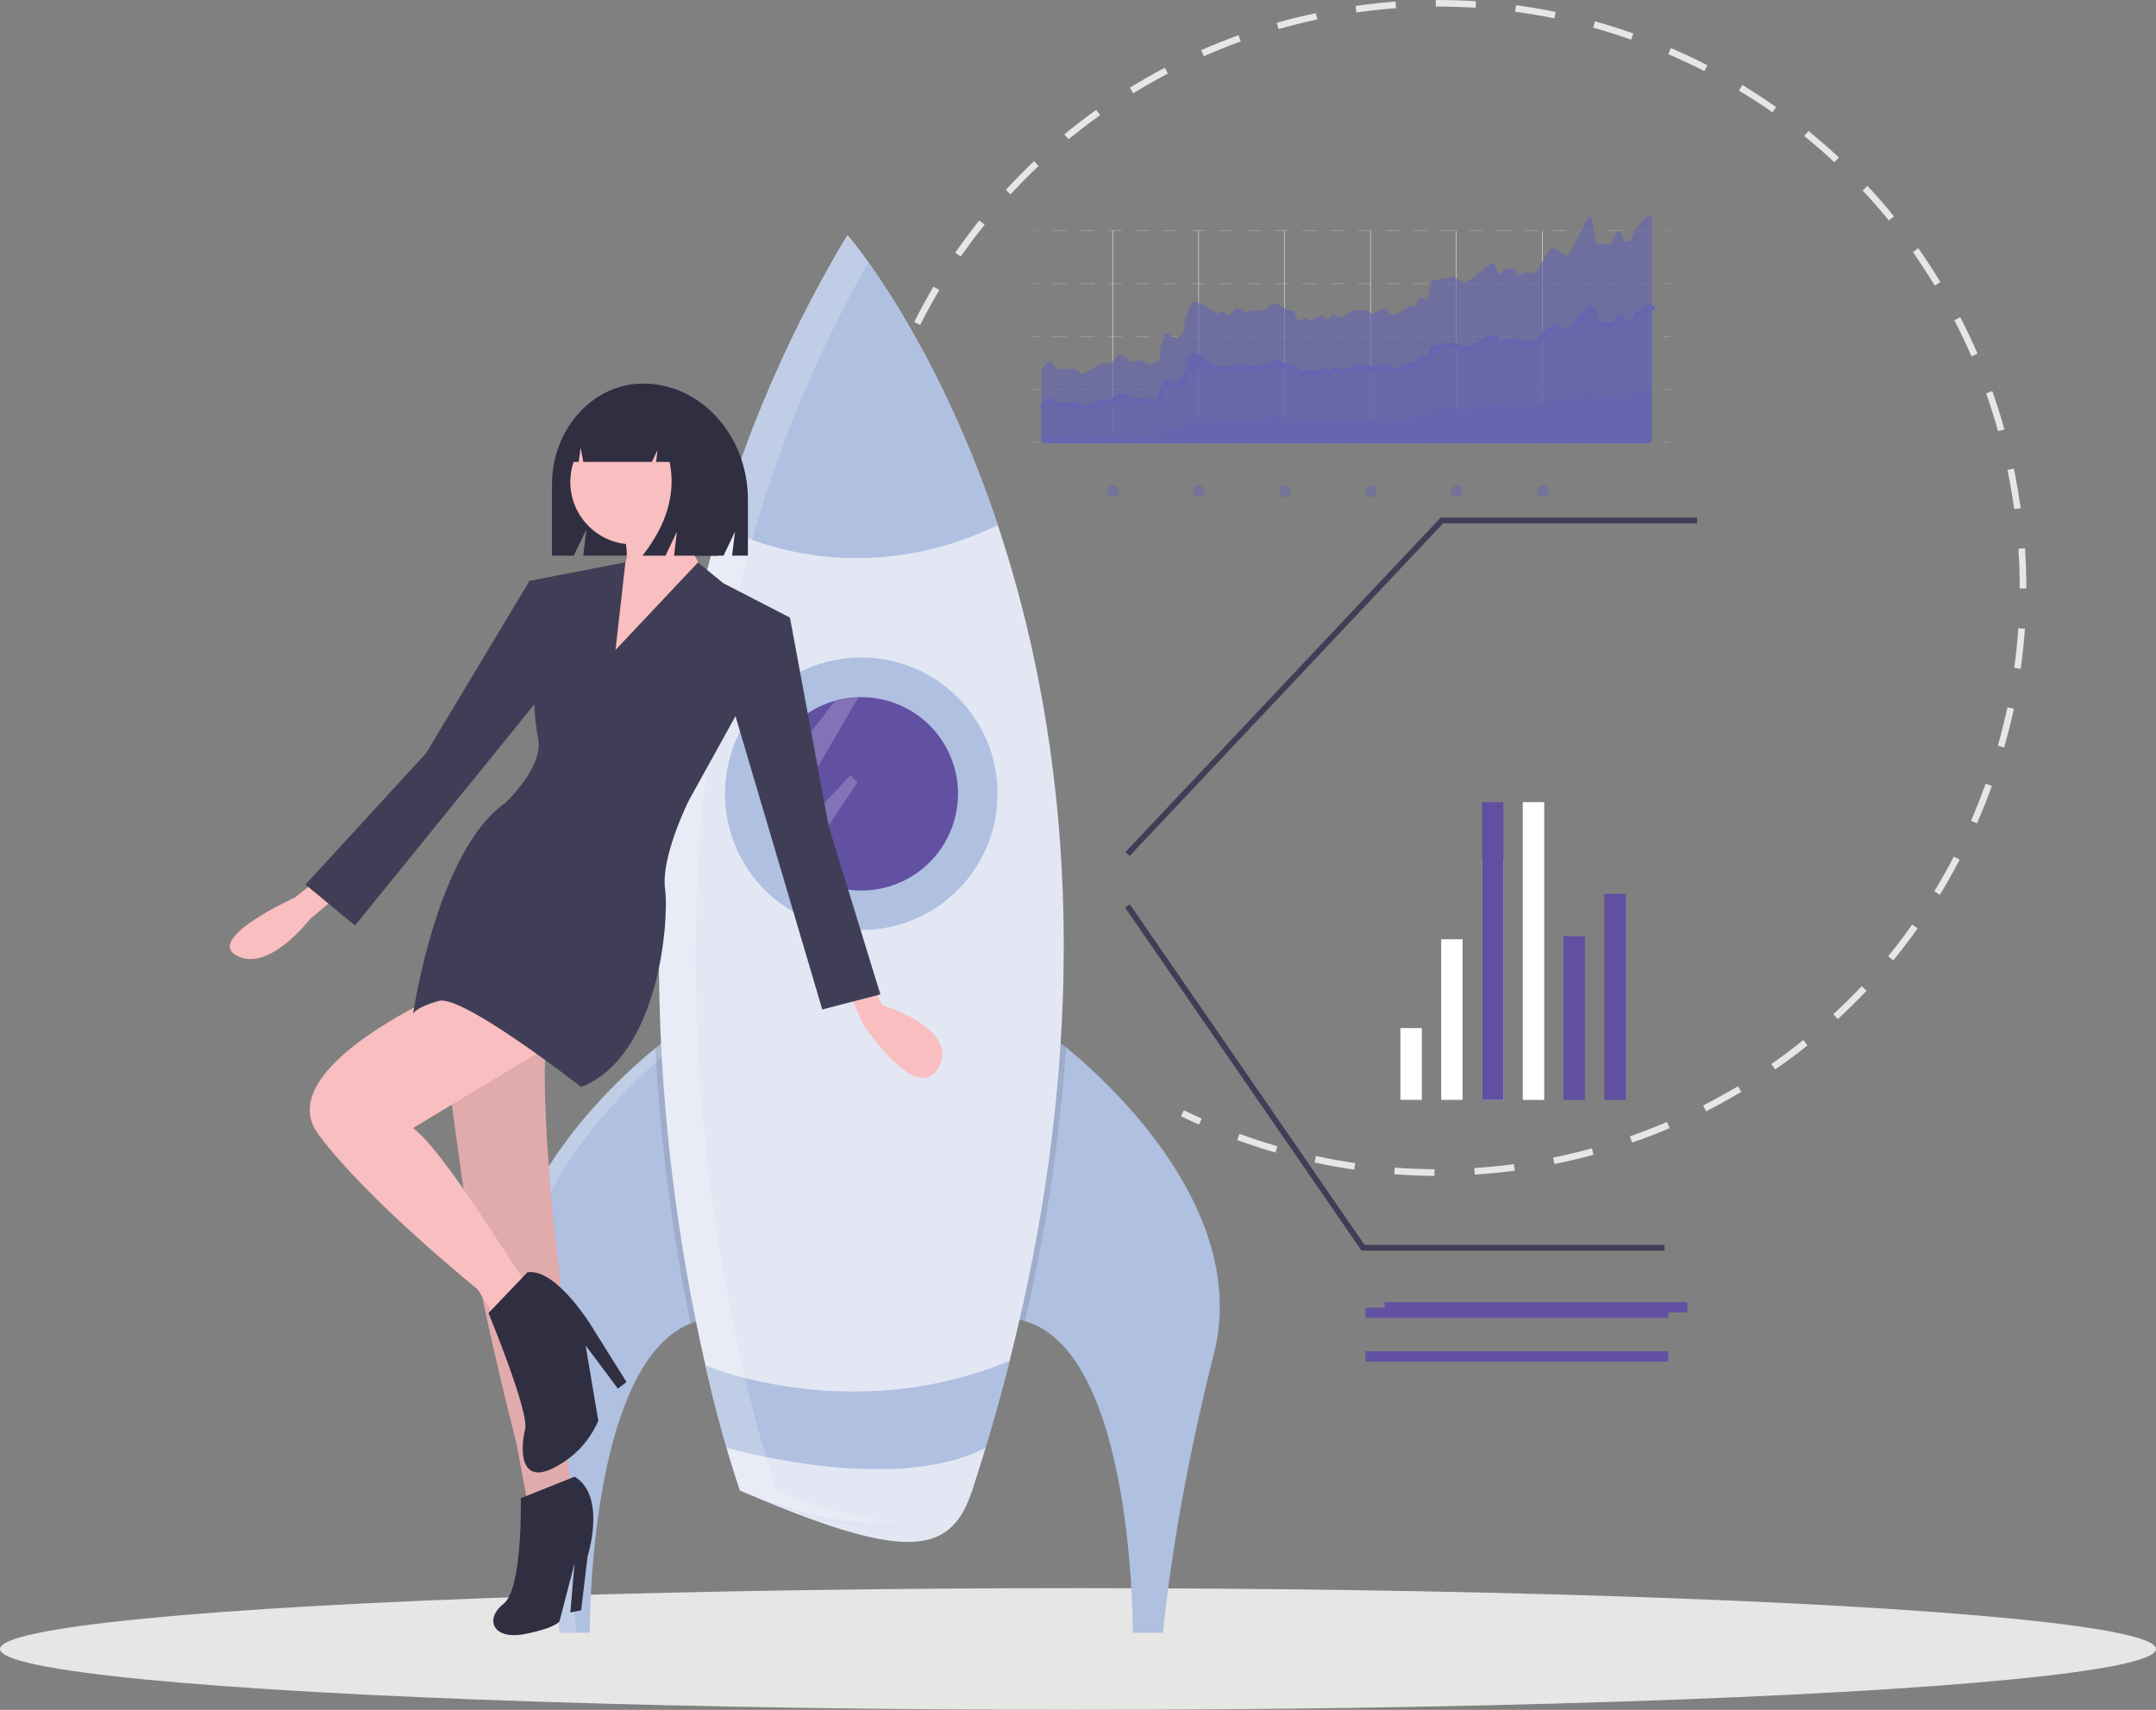 <svg xmlns="http://www.w3.org/2000/svg" viewBox="0 0 449.18 356.26"><rect x="0" y="0" width="449.18" height="356.26" fill="#808080" stroke="none"/><defs><style>.cls-1{fill:#e6e6e5;}.cls-2{fill:#6250a2;}.cls-3{fill:#afc0e0;}.cls-19,.cls-4{fill:#fff;}.cls-4{opacity:0.2;}.cls-12,.cls-15,.cls-16,.cls-18,.cls-22,.cls-4,.cls-5{isolation:isolate;}.cls-5{fill:#010101;opacity:0.1;}.cls-6{fill:#e3e7f4;}.cls-7{fill:#403e56;}.cls-8{fill:#302e41;}.cls-9{fill:#f9bebf;}.cls-10,.cls-17{fill:none;stroke-miterlimit:10;}.cls-10{stroke:#f3f3f3;stroke-width:0.1px;}.cls-11,.cls-12,.cls-15,.cls-16{fill:#6466af;}.cls-12{opacity:0.5;}.cls-13,.cls-18{opacity:0.4;}.cls-14,.cls-18{fill:#f3f3f3;}.cls-15{opacity:0.66;}.cls-16{opacity:0.82;}.cls-17{stroke:#6466af;}.cls-20{fill:#dfe3ee;}.cls-21,.cls-22{fill:#614fa0;}</style></defs><title>backInBusiness</title><g id="Layer_2" data-name="Layer 2"><g id="Layer_1-2" data-name="Layer 1"><ellipse class="cls-1" cx="224.59" cy="343.58" rx="224.59" ry="12.68"/><path class="cls-2" d="M130,248s3.17-.73,5.24,1.41c0,0-1.34,1.19-4.47-.13Z"/><path class="cls-2" d="M129.61,248s-1.87,2.66-.68,5.38c0,0,1.62-.79,1.59-4.18Z"/><path class="cls-2" d="M127.5,244s1.13-2.43,6.47.52a2.88,2.88,0,0,1-2.85,1.64A3.49,3.49,0,0,1,127.5,244Z"/><path class="cls-3" d="M146.88,274.92a15.25,15.25,0,0,0-3,.84c-21.38,8.54-21,64.43-21,64.43h-6.29s-2-24-10.62-58.2c-7.78-30.79,24.13-58.38,30.61-63.61l1.13-.89C169.86,229.3,146.88,274.92,146.88,274.92Z"/><path class="cls-4" d="M140.05,218.46c-.74-.34-1.5-.67-2.32-1l-1.13.89c-6.48,5.23-38.39,32.82-30.61,63.6,8.64,34.22,10.6,58.2,10.6,58.2h3.54s-2-24-10.62-58.2C101.76,251.34,133.36,223.86,140.05,218.46Z"/><path class="cls-3" d="M252.92,282c-8.66,34.22-10.61,58.2-10.61,58.2H236s.39-58.41-22.49-64.93a11,11,0,0,0-1.51-.35s-23-45.62,9.16-57.42c0,0,.33.24.92.71C228,223,260.79,250.85,252.92,282Z"/><path class="cls-5" d="M146.88,274.92a15.25,15.25,0,0,0-3,.84,387.18,387.18,0,0,1-7.33-57.37l1.13-.89C169.86,229.3,146.88,274.92,146.88,274.92Z"/><path class="cls-5" d="M222.1,218.21a357.07,357.07,0,0,1-8.57,57.07,15.06,15.06,0,0,0-1.51-.35s-23-45.61,9.17-57.42Z"/><path class="cls-6" d="M210.33,283.56q-3.33,13.14-7.8,27c-4.48,13.81-14.16,14.74-48.36,0a258.47,258.47,0,0,1-7.17-26c-8.27-36-18.2-104.6,2.94-175.07A262.25,262.25,0,0,1,176.57,49s18.06,20.73,31.31,60.42S229.57,207.75,210.33,283.56Z"/><circle class="cls-3" cx="179.44" cy="165.38" r="28.39"/><path class="cls-2" d="M199.58,165.4a20.12,20.12,0,0,1-36.67,11.47,17.82,17.82,0,0,1-1.3-2.13,20.13,20.13,0,0,1-2.3-9.34v-.48A20.17,20.17,0,0,1,174,146a21.48,21.48,0,0,1,4.85-.74h.6a20.15,20.15,0,0,1,20.15,20.13Z"/><path class="cls-3" d="M207.88,109.43c-32.21,15.42-58,0-58,0A262.43,262.43,0,0,1,176.57,49S194.63,69.74,207.88,109.43Z"/><path class="cls-3" d="M210.33,283.56q-2.27,8.9-5,18.1Q204,306,202.52,310.5c-1.46,4.46-14.16,14.75-48.35,0,0,0-1.11-3.12-2.78-8.84-1.24-4.32-2.79-10.11-4.41-17.16,0,0,12.73,5.43,30.8,5.43A84.7,84.7,0,0,0,210.33,283.56Z"/><path class="cls-6" d="M205.3,301.66Q204,306,202.52,310.5c-1.46,4.46-14.16,14.75-48.35,0,0,0-1.11-3.12-2.78-8.84C151.39,301.66,186.24,311.68,205.3,301.66Z"/><path class="cls-4" d="M174,146l0,0-14.63,18.88v.48a20.12,20.12,0,0,0,2.29,9.34l17.24-29.47Z"/><path class="cls-4" d="M178.66,163l-12,17.93a20.06,20.06,0,0,1-3.77-4.09l14.27-15.32Z"/><path class="cls-4" d="M161.82,310.51a258.47,258.47,0,0,1-7.17-26c-8.27-36-18.2-104.61,2.94-175.07a263.2,263.2,0,0,1,23.33-54.74c-2.69-3.76-4.36-5.68-4.36-5.68a262.4,262.4,0,0,0-26.64,60.42C128.79,179.89,138.71,248.5,147,284.5a261.87,261.87,0,0,0,7.17,26c13.51,5.82,23.89,7,31.51,6.39C179.15,316.41,171.25,314.57,161.82,310.51Z"/><path class="cls-1" d="M414,166.42c-.67,1.72-1.38,3.45-2.11,5.13l-1.26-.55c1.1-2.52,2.13-5.12,3.06-7.72l1.3.47Q414.5,165.08,414,166.42Zm3.55-10.66-1.32-.38c.75-2.65,1.42-5.36,2-8l1.35.28C419,150.33,418.3,153.07,417.54,155.76Zm-9.27,23.36c-1.29,2.48-2.68,4.93-4.13,7.31l-1.17-.72c1.43-2.35,2.8-4.78,4.07-7.22ZM421,139.35l-1.36-.2c.38-2.72.67-5.5.86-8.25l1.37.1c-.19,2.78-.49,5.59-.87,8.35Zm-21.48,54.08c-1.61,2.28-3.32,4.52-5.09,6.68l-1.06-.87c1.75-2.14,3.44-4.36,5-6.6Zm22.65-70.82h-1.38c0-2.75-.09-5.54-.27-8.28l1.37-.1c.19,2.78.28,5.6.28,8.38Zm-33.28,83.81c-1.92,2-3.93,4-6,5.92l-.94-1c2-1.87,4-3.84,5.91-5.85ZM421,105.89l-1.36.19c-.38-2.73-.85-5.48-1.41-8.17l1.34-.28c.57,2.72,1,5.5,1.43,8.26ZM376.56,217.82c-2.17,1.75-4.43,3.45-6.72,5l-.79-1.13c2.26-1.57,4.5-3.25,6.65-5ZM417.61,89.48l-1.32.37c-.75-2.65-1.59-5.31-2.51-7.9l1.29-.47c.94,2.63,1.79,5.32,2.54,8Zm-54.82,138c-2.38,1.43-4.85,2.8-7.34,4.07l-.62-1.22c2.45-1.26,4.89-2.61,7.26-4ZM412,73.68l-1.26.55c-1.1-2.53-2.3-5-3.57-7.5l1.22-.63c1.29,2.47,2.5,5,3.61,7.58ZM347.85,235.06c-2.56,1.1-5.19,2.12-7.82,3l-.45-1.3c2.6-.91,5.2-1.92,7.73-3ZM404.27,58.78l-1.18.72c-1.43-2.36-3-4.69-4.55-7l1.12-.79C401.27,54,402.82,56.4,404.27,58.78ZM332,240.6c-2.69.74-5.43,1.39-8.16,1.94l-.27-1.35c2.69-.54,5.41-1.19,8.07-1.92ZM394.59,45.07l-1.07.87c-1.74-2.14-3.58-4.24-5.46-6.26l1-.94c1.91,2,3.77,4.17,5.53,6.33Zm-79,198.85c-2.76.37-5.57.64-8.35.81l-.08-1.37c2.74-.17,5.52-.44,8.25-.8ZM383.12,32.81l-.94,1c-2-1.88-4.13-3.72-6.28-5.45l.87-1.07c2.17,1.75,4.3,3.61,6.35,5.51ZM298.87,245c-2.79,0-5.61-.14-8.39-.35l.1-1.37c2.75.21,5.54.32,8.29.34Zm71.2-222.72-.79,1.12c-2.26-1.58-4.6-3.1-7-4.52l.71-1.18c2.39,1.44,4.75,3,7,4.58ZM282.14,243.7c-2.76-.4-5.54-.9-8.26-1.5l.29-1.34c2.7.58,5.44,1.08,8.17,1.48ZM355.7,13.59l-.63,1.22c-2.44-1.26-5-2.44-7.5-3.53l.54-1.27C350.67,11.11,353.23,12.32,355.7,13.59ZM265.75,240.15c-2.67-.78-5.36-1.65-8-2.61l.47-1.29c2.59.94,5.25,1.81,7.89,2.57ZM339.84,8.26c-2.61-.92-5.27-1.75-7.92-2.49l.37-1.33c2.68.75,5.37,1.6,8,2.52Zm-16-4.43c-2.7-.56-5.45-1-8.18-1.39l.19-1.36c2.75.37,5.54.84,8.27,1.4ZM307.42,1.62c-2.75-.17-5.54-.26-8.29-.24V0c2.78,0,5.6.07,8.37.25Zm-16.57.08c-2.75.21-5.52.51-8.24.9l-.2-1.36c2.75-.4,5.56-.7,8.34-.91ZM274.44,4.06c-2.7.57-5.41,1.25-8.05,2L266,4.75c2.68-.77,5.41-1.45,8.14-2ZM258.5,8.63c-2.59.94-5.18,2-7.7,3.09l-.56-1.26c2.55-1.13,5.17-2.18,7.79-3.13Zm-15.18,6.7c-2.44,1.28-4.87,2.66-7.21,4.11l-.72-1.17c2.37-1.46,4.82-2.86,7.29-4.16ZM229.19,24c-2.24,1.6-4.46,3.3-6.58,5L221.73,28c2.15-1.77,4.39-3.49,6.66-5.11ZM216.38,34.58c-2,1.9-4,3.89-5.83,5.92l-1-.94c1.89-2.05,3.87-4.06,5.9-6ZM205.14,46.8c-1.72,2.15-3.39,4.39-5,6.65l-1.13-.78c1.59-2.29,3.28-4.56,5-6.73ZM195.7,60.43c-1.41,2.37-2.76,4.81-4,7.28l-1.23-.63c1.26-2.48,2.62-5,4-7.35Z"/><path class="cls-1" d="M250.36,233.06l-.56,1.26c-1.27-.57-2.53-1.16-3.76-1.75l.6-1.24C247.85,231.92,249.11,232.5,250.36,233.06Z"/><polygon class="cls-7" points="235.35 178.34 234.48 177.52 300.14 107.84 353.58 107.84 353.58 109.04 300.66 109.04 235.35 178.34"/><rect class="cls-2" x="288.46" y="271.31" width="63.07" height="2.14"/><rect class="cls-2" x="284.5" y="272.47" width="63.07" height="2.14"/><rect class="cls-2" x="284.5" y="281.55" width="63.07" height="2.14"/><polygon class="cls-7" points="346.8 260.58 283.66 260.58 283.48 260.32 234.41 189.11 235.4 188.43 284.29 259.38 346.8 259.38 346.8 260.58"/><path class="cls-8" d="M134,79.92h0c-10.48,0-19,9.43-19,21.07v14.78h4.54l2.64-5.48-.66,5.48h29.22l2.39-5-.6,5h3.29V104.16C155.83,90.78,146.05,79.92,134,79.92Z"/><path class="cls-9" d="M129.59,109.84s2.24,7.18,0,8.07-4.49,23.78-4.49,23.78l18-4.48,3.59-18s-6.28-9.87-5.39-14.36Z"/><path class="cls-9" d="M181.18,204.5l2.69,4.93s16.15,4.94,11.67,13-15.71-9-15.71-9l-3.14-7.18Z"/><path class="cls-9" d="M65.44,183.86l-4,3.14s-18.84,8.53-12.11,12.12,15.25-7.63,15.25-7.63L69.92,187Z"/><path class="cls-9" d="M90.56,204.5,98,258.11s3.37,18.17,9.65,42.84l2.24,12.12,9-3.14s-2.24-20.19-1.79-30.06a121.4,121.4,0,0,0-1.35-21.09s-4-36.78-1.34-44.86S90.56,204.5,90.56,204.5Z"/><path class="cls-5" d="M90.56,204.5,98,258.11s3.37,18.17,9.65,42.84l2.24,12.12,9-3.14s-2.24-20.19-1.79-30.06a121.4,121.4,0,0,0-1.35-21.09s-4-36.78-1.34-44.86S90.56,204.5,90.56,204.5Z"/><path class="cls-9" d="M93.7,206.29S56,222.44,66.33,236.35s33.2,32.3,33.2,32.3l4,6.28,6.28-7.18-10.32-15.7s-9.42-14.35-13.46-17l32.75-19.74Z"/><path class="cls-8" d="M119.72,307.68l-11.22,4.49s.45,18.84-3.59,22-2.24,7.63,4.49,6.28,7.18-2.69,7.18-2.69l3.14-12.11-.9,10.32,2.25-.45,1.34-11.22S126.45,311.72,119.72,307.68Z"/><path class="cls-8" d="M101.77,273.59s8.53,20.63,7.63,24.22-1.34,11.67,5.83,8.08a19.63,19.63,0,0,0,9.42-9.87L122,280.32l6.73,9,1.8-1.35-6.73-10.76s-7.63-13-13.91-12.12Z"/><circle class="cls-9" cx="131.83" cy="100.42" r="13.01"/><path class="cls-7" d="M128.24,135.41l17.17-18.22,5.26,4.31,13.91,7.18L143.5,166.81s-5.84,11.67-4.94,18.4-1.34,35-17.49,41.27c0,0-24.68-19.29-29.61-17.94s-5.39,2.69-5.39,2.69,4.94-34.1,19.29-44c0,0,8.08-7.62,6.73-13.46s-1.79-32.74-1.79-32.74l20-3.87Z"/><polygon class="cls-7" points="157.85 127.34 164.58 128.68 172.66 172.2 183.42 207.19 171.31 210.33 152.47 146.63 157.85 127.34"/><polygon class="cls-7" points="112.99 122.4 110.3 121.06 88.76 156.94 63.64 184.31 73.96 192.84 114.34 143.04 112.99 122.4"/><path class="cls-8" d="M139.39,85.73a10,10,0,0,0-7.86-4h-.37c-7.19,0-13,6.5-13,14.52h2.41l.39-3,.57,3H135.8l1.19-2.5-.3,2.5h2.81q2,9.77-5.65,19.53h4.79l2.39-5-.6,5h9.12l1.8-11.52C151.35,95.63,146.34,88.31,139.39,85.73Z"/><line class="cls-10" x1="231.82" y1="48.11" x2="231.82" y2="92.29"/><line class="cls-10" x1="249.72" y1="48.11" x2="249.72" y2="92.29"/><line class="cls-10" x1="267.62" y1="48.11" x2="267.62" y2="92.29"/><line class="cls-10" x1="285.52" y1="48.11" x2="285.52" y2="92.29"/><circle class="cls-11" cx="249.08" cy="75.41" r="1.72"/><circle class="cls-12" cx="231.92" cy="102.38" r="1.23"/><circle class="cls-12" cx="249.82" cy="102.38" r="1.23"/><circle class="cls-12" cx="267.72" cy="102.38" r="1.23"/><g class="cls-13"><rect class="cls-14" x="214.92" y="59.07" width="1.47" height="0.06"/><path class="cls-14" d="M343.65,59.13h-2.89v-.06h2.89Zm-5.78,0H335v-.06h2.89Zm-5.79,0h-2.89v-.06h2.89Zm-5.78,0h-2.89v-.06h2.89Zm-5.78,0h-2.9v-.06h2.9Zm-5.79,0h-2.89v-.06h2.89Zm-5.79,0h-2.89v-.06h2.89Zm-5.78,0h-2.89v-.06h2.89Zm-5.78,0h-2.9v-.06h2.9Zm-5.79,0H288.7v-.06h2.89Zm-5.78,0h-2.9v-.06h2.9Zm-5.79,0h-2.89v-.06H280Zm-5.78,0h-2.9v-.06h2.9Zm-5.79,0h-2.89v-.06h2.89Zm-5.78,0h-2.9v-.06h2.9Zm-5.79,0H254v-.06h2.89Zm-5.78,0h-2.9v-.06h2.9Zm-5.79,0h-2.89v-.06h2.89Zm-5.78,0h-2.89v-.06h2.89Zm-5.79,0h-2.89v-.06h2.89Zm-5.78,0h-2.9v-.06H228Zm-5.79,0h-2.89v-.06h2.89Z"/><rect class="cls-14" x="346.55" y="59.07" width="1.47" height="0.06"/><rect class="cls-14" x="214.92" y="59.07" width="1.47" height="0.06"/><path class="cls-14" d="M343.65,59.13h-2.89v-.06h2.89Zm-5.78,0H335v-.06h2.89Zm-5.79,0h-2.89v-.06h2.89Zm-5.78,0h-2.89v-.06h2.89Zm-5.78,0h-2.9v-.06h2.9Zm-5.79,0h-2.89v-.06h2.89Zm-5.79,0h-2.89v-.06h2.89Zm-5.78,0h-2.89v-.06h2.89Zm-5.78,0h-2.9v-.06h2.9Zm-5.79,0H288.7v-.06h2.89Zm-5.78,0h-2.9v-.06h2.9Zm-5.79,0h-2.89v-.06H280Zm-5.78,0h-2.9v-.06h2.9Zm-5.79,0h-2.89v-.06h2.89Zm-5.78,0h-2.9v-.06h2.9Zm-5.79,0H254v-.06h2.89Zm-5.78,0h-2.9v-.06h2.9Zm-5.79,0h-2.89v-.06h2.89Zm-5.78,0h-2.89v-.06h2.89Zm-5.79,0h-2.89v-.06h2.89Zm-5.78,0h-2.9v-.06H228Zm-5.79,0h-2.89v-.06h2.89Z"/><rect class="cls-14" x="346.55" y="59.07" width="1.47" height="0.06"/></g><g class="cls-13"><rect class="cls-14" x="214.92" y="48.04" width="1.47" height="0.06"/><path class="cls-14" d="M343.65,48.1h-2.89V48h2.89Zm-5.78,0H335V48h2.89Zm-5.79,0h-2.89V48h2.89Zm-5.78,0h-2.89V48h2.89Zm-5.78,0h-2.9V48h2.9Zm-5.79,0h-2.89V48h2.89Zm-5.79,0h-2.89V48h2.89Zm-5.78,0h-2.89V48h2.89Zm-5.78,0h-2.9V48h2.9Zm-5.79,0H288.7V48h2.89Zm-5.78,0h-2.9V48h2.9Zm-5.79,0h-2.89V48H280Zm-5.78,0h-2.9V48h2.9Zm-5.79,0h-2.89V48h2.89Zm-5.78,0h-2.9V48h2.9Zm-5.79,0H254V48h2.89Zm-5.78,0h-2.9V48h2.9Zm-5.79,0h-2.89V48h2.89Zm-5.78,0h-2.89V48h2.89Zm-5.79,0h-2.89V48h2.89Zm-5.78,0h-2.9V48H228Zm-5.79,0h-2.89V48h2.89Z"/><rect class="cls-14" x="346.55" y="48.04" width="1.47" height="0.06"/></g><g class="cls-13"><rect class="cls-14" x="214.92" y="70.09" width="1.47" height="0.06"/><path class="cls-14" d="M343.65,70.15h-2.89v-.06h2.89Zm-5.78,0H335v-.06h2.89Zm-5.79,0h-2.89v-.06h2.89Zm-5.78,0h-2.89v-.06h2.89Zm-5.78,0h-2.9v-.06h2.9Zm-5.79,0h-2.89v-.06h2.89Zm-5.79,0h-2.89v-.06h2.89Zm-5.78,0h-2.89v-.06h2.89Zm-5.78,0h-2.9v-.06h2.9Zm-5.79,0H288.7v-.06h2.89Zm-5.78,0h-2.9v-.06h2.9Zm-5.79,0h-2.89v-.06H280Zm-5.78,0h-2.9v-.06h2.9Zm-5.79,0h-2.89v-.06h2.89Zm-5.78,0h-2.9v-.06h2.9Zm-5.79,0H254v-.06h2.89Zm-5.78,0h-2.9v-.06h2.9Zm-5.79,0h-2.89v-.06h2.89Zm-5.78,0h-2.89v-.06h2.89Zm-5.79,0h-2.89v-.06h2.89Zm-5.78,0h-2.9v-.06H228Zm-5.79,0h-2.89v-.06h2.89Z"/><rect class="cls-14" x="346.55" y="70.09" width="1.47" height="0.06"/><rect class="cls-14" x="214.92" y="70.09" width="1.47" height="0.06"/><path class="cls-14" d="M343.65,70.15h-2.89v-.06h2.89Zm-5.78,0H335v-.06h2.89Zm-5.79,0h-2.89v-.06h2.89Zm-5.78,0h-2.89v-.06h2.89Zm-5.78,0h-2.9v-.06h2.9Zm-5.79,0h-2.89v-.06h2.89Zm-5.79,0h-2.89v-.06h2.89Zm-5.78,0h-2.89v-.06h2.89Zm-5.78,0h-2.9v-.06h2.9Zm-5.79,0H288.7v-.06h2.89Zm-5.78,0h-2.9v-.06h2.9Zm-5.79,0h-2.89v-.06H280Zm-5.78,0h-2.9v-.06h2.9Zm-5.79,0h-2.89v-.06h2.89Zm-5.78,0h-2.9v-.06h2.9Zm-5.79,0H254v-.06h2.89Zm-5.78,0h-2.9v-.06h2.9Zm-5.79,0h-2.89v-.06h2.89Zm-5.78,0h-2.89v-.06h2.89Zm-5.79,0h-2.89v-.06h2.89Zm-5.78,0h-2.9v-.06H228Zm-5.79,0h-2.89v-.06h2.89Z"/><rect class="cls-14" x="346.55" y="70.09" width="1.47" height="0.06"/></g><g class="cls-13"><rect class="cls-14" x="214.92" y="81.11" width="1.47" height="0.06"/><path class="cls-14" d="M343.65,81.17h-2.89v-.06h2.89Zm-5.78,0H335v-.06h2.89Zm-5.79,0h-2.89v-.06h2.89Zm-5.78,0h-2.89v-.06h2.89Zm-5.78,0h-2.9v-.06h2.9Zm-5.79,0h-2.89v-.06h2.89Zm-5.79,0h-2.89v-.06h2.89Zm-5.78,0h-2.89v-.06h2.89Zm-5.78,0h-2.9v-.06h2.9Zm-5.79,0H288.7v-.06h2.89Zm-5.78,0h-2.9v-.06h2.9Zm-5.79,0h-2.89v-.06H280Zm-5.78,0h-2.9v-.06h2.9Zm-5.79,0h-2.89v-.06h2.89Zm-5.78,0h-2.9v-.06h2.9Zm-5.79,0H254v-.06h2.89Zm-5.78,0h-2.9v-.06h2.9Zm-5.79,0h-2.89v-.06h2.89Zm-5.78,0h-2.89v-.06h2.89Zm-5.79,0h-2.89v-.06h2.89Zm-5.78,0h-2.9v-.06H228Zm-5.79,0h-2.89v-.06h2.89Z"/><rect class="cls-14" x="346.55" y="81.11" width="1.47" height="0.06"/><rect class="cls-14" x="214.92" y="81.11" width="1.47" height="0.06"/><path class="cls-14" d="M343.65,81.17h-2.89v-.06h2.89Zm-5.78,0H335v-.06h2.89Zm-5.79,0h-2.89v-.06h2.89Zm-5.78,0h-2.89v-.06h2.89Zm-5.78,0h-2.9v-.06h2.9Zm-5.79,0h-2.89v-.06h2.89Zm-5.79,0h-2.89v-.06h2.89Zm-5.78,0h-2.89v-.06h2.89Zm-5.78,0h-2.9v-.06h2.9Zm-5.79,0H288.7v-.06h2.89Zm-5.78,0h-2.9v-.06h2.9Zm-5.79,0h-2.89v-.06H280Zm-5.78,0h-2.9v-.06h2.9Zm-5.79,0h-2.89v-.06h2.89Zm-5.78,0h-2.9v-.06h2.9Zm-5.79,0H254v-.06h2.89Zm-5.78,0h-2.9v-.06h2.9Zm-5.79,0h-2.89v-.06h2.89Zm-5.78,0h-2.89v-.06h2.89Zm-5.79,0h-2.89v-.06h2.89Zm-5.78,0h-2.9v-.06H228Zm-5.79,0h-2.89v-.06h2.89Z"/><rect class="cls-14" x="346.55" y="81.11" width="1.47" height="0.06"/></g><g class="cls-13"><rect class="cls-14" x="214.92" y="92.13" width="1.47" height="0.06"/><path class="cls-14" d="M343.65,92.19h-2.89v-.06h2.89Zm-5.78,0H335v-.06h2.89Zm-5.79,0h-2.89v-.06h2.89Zm-5.78,0h-2.89v-.06h2.89Zm-5.78,0h-2.9v-.06h2.9Zm-5.79,0h-2.89v-.06h2.89Zm-5.79,0h-2.89v-.06h2.89Zm-5.78,0h-2.89v-.06h2.89Zm-5.78,0h-2.9v-.06h2.9Zm-5.79,0H288.7v-.06h2.89Zm-5.78,0h-2.9v-.06h2.9Zm-5.79,0h-2.89v-.06H280Zm-5.78,0h-2.9v-.06h2.9Zm-5.79,0h-2.89v-.06h2.89Zm-5.78,0h-2.9v-.06h2.9Zm-5.79,0H254v-.06h2.89Zm-5.78,0h-2.9v-.06h2.9Zm-5.79,0h-2.89v-.06h2.89Zm-5.78,0h-2.89v-.06h2.89Zm-5.79,0h-2.89v-.06h2.89Zm-5.78,0h-2.9v-.06H228Zm-5.79,0h-2.89v-.06h2.89Z"/><rect class="cls-14" x="346.55" y="92.13" width="1.47" height="0.06"/><rect class="cls-14" x="214.92" y="92.13" width="1.47" height="0.06"/><path class="cls-14" d="M343.65,92.19h-2.89v-.06h2.89Zm-5.78,0H335v-.06h2.89Zm-5.79,0h-2.89v-.06h2.89Zm-5.78,0h-2.89v-.06h2.89Zm-5.78,0h-2.9v-.06h2.9Zm-5.79,0h-2.89v-.06h2.89Zm-5.79,0h-2.89v-.06h2.89Zm-5.78,0h-2.89v-.06h2.89Zm-5.78,0h-2.9v-.06h2.9Zm-5.79,0H288.7v-.06h2.89Zm-5.78,0h-2.9v-.06h2.9Zm-5.79,0h-2.89v-.06H280Zm-5.78,0h-2.9v-.06h2.9Zm-5.79,0h-2.89v-.06h2.89Zm-5.78,0h-2.9v-.06h2.9Zm-5.79,0H254v-.06h2.89Zm-5.78,0h-2.9v-.06h2.9Zm-5.79,0h-2.89v-.06h2.89Zm-5.78,0h-2.89v-.06h2.89Zm-5.79,0h-2.89v-.06h2.89Zm-5.78,0h-2.9v-.06H228Zm-5.79,0h-2.89v-.06h2.89Z"/><rect class="cls-14" x="346.55" y="92.13" width="1.47" height="0.06"/></g><line class="cls-10" x1="303.42" y1="48.11" x2="303.42" y2="92.29"/><line class="cls-10" x1="321.32" y1="48.11" x2="321.32" y2="92.29"/><path class="cls-15" d="M343.09,45.13l-2,2.13a1.3,1.3,0,0,0-.1.15L339.67,50a.6.6,0,0,1-.57.33l-.4,0a.57.57,0,0,1-.52-.41l-.39-1.36a.58.58,0,0,0-1.11,0L336,50.45a.58.58,0,0,1-.55.4H333a.58.58,0,0,1-.57-.49l-.71-4.45a.59.59,0,0,0-.67-.49.61.61,0,0,0-.43.32l-3.64,7.19a.59.59,0,0,1-.78.26l-.08,0-2.16-1.53a.57.57,0,0,0-.78.09l-.82.95-.07.09-2.19,3.79a.58.58,0,0,1-.56.29l-1.34-.13a.51.51,0,0,0-.27,0l-1.2.47a.57.57,0,0,1-.73-.3l-.27-.6a.57.57,0,0,0-.55-.35l-1.37.06a.6.6,0,0,0-.44.23l-.38.51a.59.59,0,0,1-.82.1.52.52,0,0,1-.19-.27l-.49-1.38a.56.56,0,0,0-.9-.27l-2.33,1.74-2.58,2.08a.58.58,0,0,1-.63.06l-2-1a.51.51,0,0,0-.34-.06l-4.05.56a.59.59,0,0,0-.49.45l-.72,3.12a.59.59,0,0,1-.7.44.67.67,0,0,1-.25-.13h0a.58.58,0,0,0-.82.07,1,1,0,0,0-.08.11L295,63.46a.58.58,0,0,1-.42.31l-1.25.21a.79.79,0,0,0-.23.09l-2,1.32a.63.63,0,0,1-.33.09h-.92a.56.56,0,0,1-.53-.35l-.25-.58a.58.58,0,0,0-.77-.3h0l-2.14,1a.59.59,0,0,1-.55,0l-1-.59a.61.61,0,0,0-.3-.08h-2.16a.56.56,0,0,0-.33.1l-2.16,1.43a.56.56,0,0,1-.56,0l-1-.46a.58.58,0,0,0-.68.14l-.46.54a.58.58,0,0,1-.82.05.47.47,0,0,1-.13-.15l-.14-.25a.58.58,0,0,0-.79-.22h0l-1.7,1a.55.55,0,0,1-.58,0l-.7-.39a.59.59,0,0,0-.52,0l-.67.31a.59.59,0,0,1-.78-.3.14.14,0,0,0,0-.06l-.43-1.28a.59.59,0,0,0-.55-.41h-.63a.53.53,0,0,1-.28-.07l-2.41-1.32a.6.6,0,0,0-.63,0l-1.77,1.33a.61.61,0,0,1-.35.11h-2.22a.58.58,0,0,0-.32.1l-.42.28a.58.58,0,0,1-.81-.16l0-.06-.1-.2a.59.59,0,0,0-.52-.33h-1.12a.59.59,0,0,0-.46.23l-.69.88a.57.57,0,0,1-.81.1.62.62,0,0,1-.14-.14l-.19-.31a.57.57,0,0,0-.79-.18l-.58.34a.57.57,0,0,1-.64,0L251,63.58l-.13-.08L249,62.81a.57.57,0,0,0-.73.32L247,66.2a.65.65,0,0,0,0,.13l-.41,2.76a.56.56,0,0,1-.15.32l-.86.92a.59.59,0,0,1-.71.11l-1.49-.83a.57.57,0,0,0-.79.22.42.42,0,0,0,0,.1l-.95,2.77a.58.58,0,0,0,0,.19v1.74a.58.58,0,0,1-.35.53l-1.52.68a.58.58,0,0,1-.53,0L238,75.13a.57.57,0,0,0-.38-.07l-2,.28a.58.58,0,0,1-.59-.28l-.33-.58a.61.61,0,0,0-.33-.26l-.91-.28a.58.58,0,0,0-.61.16l-1.26,1.4a.58.58,0,0,1-.39.19l-1.86.16a.61.61,0,0,0-.24.07l-3.25,1.87a.59.59,0,0,1-.66-.05l-.92-.73a.53.53,0,0,0-.36-.13h-3.49a.58.58,0,0,1-.46-.22l-.88-1.1a.57.57,0,0,0-.81-.09.23.23,0,0,0-.07.07l-1.06,1.17a.58.58,0,0,0-.15.39V91.73a.58.58,0,0,0,.58.58h126a.58.58,0,0,0,.58-.58h0l0-46.18a.58.58,0,0,0-1-.41Z"/><path class="cls-15" d="M343,64.07l-1.9,1.26a.55.55,0,0,0-.17.17l-1.18,1.55a.73.73,0,0,1-.61.29l-.39,0a.72.72,0,0,1-.62-.42l-.24-.53a.72.72,0,0,0-.95-.36.81.81,0,0,0-.34.32l-.49.94a.7.7,0,0,1-.63.38H333a.7.7,0,0,1-.69-.54l-.59-2.34a.72.72,0,0,0-1.26-.27L327,68.93a.71.71,0,0,1-.86.21l-2.26-1a.71.71,0,0,0-.73.08l-.81.59a.94.94,0,0,0-.1.1l-2.13,2.36a.69.69,0,0,1-.58.24l-1.39-.08a.6.6,0,0,0-.23,0l-1.25.32a.72.72,0,0,1-.77-.29l-.14-.21a.72.72,0,0,0-.62-.31l-1.39,0a.68.68,0,0,0-.44.16l-.35.29a.71.71,0,0,1-1-.09,1,1,0,0,1-.08-.11l-.36-.66a.72.72,0,0,0-.94-.3l-2.35,1.13-2.6,1.34a.68.68,0,0,1-.56,0L303,72.1a.92.92,0,0,0-.29,0l-4,.34a.74.74,0,0,0-.61.48l-.58,1.62a.72.72,0,0,1-.92.43l-.1,0h0a.7.7,0,0,0-.91.18l-.45.59a.73.73,0,0,1-.49.27l-1.26.13-.21,0-2,.85a.72.72,0,0,1-.29.06h-.95a.75.75,0,0,1-.6-.31l-.13-.2a.72.72,0,0,0-.8-.29l-2.23.68a.76.76,0,0,1-.47,0l-1-.4a.69.69,0,0,0-.25,0h-2.22a.56.56,0,0,0-.28,0l-2.2.94a.72.72,0,0,1-.5,0l-1.09-.33a.75.75,0,0,0-.63.11l-.47.35a.73.73,0,0,1-1-.11l-.07-.08a.73.73,0,0,0-.79-.2l-1.78.68a.69.69,0,0,1-.49,0l-.78-.28a.82.82,0,0,0-.44,0l-.74.22a.73.73,0,0,1-.84-.37l-.27-.55a.72.72,0,0,0-.65-.4h-.63a.69.69,0,0,1-.25,0l-2.47-.87a.75.75,0,0,0-.55,0l-1.81.87a.67.67,0,0,1-.31.07h-2.28a.72.72,0,0,0-.29.06l-.46.2a.73.73,0,0,1-.85-.22h0a.71.71,0,0,0-.57-.28h-1.15a.73.73,0,0,0-.45.16l-.67.55a.71.71,0,0,1-1-.05l-.15-.15a.73.73,0,0,0-.77-.16l-.66.26a.8.8,0,0,1-.57,0L251,75.8l-.13,0L249,75.3a.73.73,0,0,0-.78.31l-1.16,1.8a.92.92,0,0,0-.09.23l-.35,1.53a.7.7,0,0,1-.3.43l-.76.53a.71.71,0,0,1-.65.08l-1.57-.56a.72.72,0,0,0-.88.35l-.83,1.55a.84.84,0,0,0-.08.34v.7a.72.72,0,0,1-.53.69l-1.38.39a.74.74,0,0,1-.44,0l-1.2-.46a.69.69,0,0,0-.32,0l-2.07.19a.74.74,0,0,1-.6-.23l-.24-.28a.76.76,0,0,0-.39-.22l-1-.19a.79.79,0,0,0-.56.12l-1.24.89a.72.72,0,0,1-.38.13l-1.9.1-.21,0-3.31,1.23a.73.73,0,0,1-.58,0l-1-.49a.64.64,0,0,0-.33-.08h-3.55a.76.76,0,0,1-.46-.16l-.86-.69a.72.72,0,0,0-.86,0l-.92.66a.73.73,0,0,0-.3.59v6.89a.71.71,0,0,0,.71.72H343.41a.72.72,0,0,0,.72-.72l0-26.91a.71.71,0,0,0-.71-.73A.72.72,0,0,0,343,64.07Z"/><path class="cls-16" d="M343.37,80.87l-2.33.77-.12.06-1.28.85a.62.62,0,0,1-.32.09l-.8,0a.55.55,0,0,1-.39-.18l-.49-.54a.55.55,0,0,0-.77,0h0l-.82.77a.54.54,0,0,1-.38.15H332.8a.53.53,0,0,1-.49-.3l-.66-1.31a.54.54,0,0,0-.73-.24l-.05,0-4.05,2.57a.54.54,0,0,1-.41.07L323.63,83a.44.44,0,0,0-.3,0l-1,.37-.07,0L320,84.65a.72.72,0,0,1-.28.07l-1.66-.06H318l-1.59.2a.5.5,0,0,1-.39-.1l-.33-.24a.55.55,0,0,0-.33-.11l-1.75,0a.45.45,0,0,0-.2,0l-.78.33a.55.55,0,0,1-.58-.1l-.65-.57a.51.51,0,0,0-.49-.12l-2.68.64-2.76.72a.81.81,0,0,1-.22,0L302.89,85h-.11l-4.31.19a.58.58,0,0,0-.42.23l-.65.9a.54.54,0,0,1-.59.2l-.69-.19a.57.57,0,0,0-.44.07l-.7.45a.61.61,0,0,1-.26.08l-1.47.08h-.09l-2.12.45-.12,0h-1.24a.52.52,0,0,1-.32-.11l-.33-.24a.48.48,0,0,0-.4-.1l-2.65.39a.54.54,0,0,1-.18,0l-1.25-.24a.17.17,0,0,0-.1,0h-2.39a.2.2,0,0,0-.11,0l-2.43.51h-.2l-1.44-.22a.63.63,0,0,0-.27,0l-.93.34a.51.51,0,0,1-.45,0l-.44-.24a.55.55,0,0,0-.37-.07l-2.21.42a.34.34,0,0,1-.2,0L272,87.71h-.18l-1.17.17a.52.52,0,0,1-.46-.15l-.39-.37a.55.55,0,0,0-.39-.16h-1l-2.71-.47a.41.41,0,0,0-.22,0l-2.05.49h-2.71l-.84.18a.56.56,0,0,1-.42,0l-.23-.15a.6.6,0,0,0-.29-.08h-1.5a.45.45,0,0,0-.2,0l-1.05.42a.54.54,0,0,1-.45,0l-.55-.28a.53.53,0,0,0-.35,0l-1.09.21a.89.89,0,0,1-.23,0l-2.53-.59h-.06l-2.16-.27a.59.59,0,0,0-.4.12l-1.22,1a.45.45,0,0,0-.16.2l-.28.61a.57.57,0,0,1-.32.29l-.94.32a.5.5,0,0,1-.27,0L243,88.74a.54.54,0,0,0-.47.14l-.83.78a.54.54,0,0,0-.18.4h0a.55.55,0,0,1-.47.54l-1.57.21h-.17l-1.43-.27h-.12l-2.38.11a.58.58,0,0,1-.29-.06l-.41-.23a.58.58,0,0,0-.21-.07l-1.25-.12a.54.54,0,0,0-.25,0l-1.47.52a.47.47,0,0,1-.17,0l-2.09.06a.11.11,0,0,0-.08,0l-3.55.65a.45.45,0,0,1-.23,0l-1.21-.31-.13,0h-3.81a.46.46,0,0,1-.2,0l-1.19-.48a.53.53,0,0,0-.39,0l-1.11.39a.57.57,0,0,0-.36.52v.24a.55.55,0,0,0,.54.55h126a.54.54,0,0,0,.54-.55h0l0-10.36a.55.55,0,0,0-.53-.57Z"/><path class="cls-17" d="M344.34,64.66a.72.72,0,0,0-.72-.72.93.93,0,0,0-.4.12l-1.89,1.27a.69.69,0,0,0-.18.16L340,67.05a.75.75,0,0,1-.61.29l-.38,0a.73.73,0,0,1-.62-.43l-.25-.52a.71.71,0,0,0-1.28,0l-.49.94a.74.74,0,0,1-.64.38h-2.43a.72.72,0,0,1-.7-.54L332,64.77a.71.71,0,0,0-.87-.52.64.64,0,0,0-.39.25l-3.51,4.43a.71.71,0,0,1-.86.21l-2.25-1a.73.73,0,0,0-.74.08l-.8.59a.52.52,0,0,0-.11.1l-2.13,2.36a.71.71,0,0,1-.57.24l-1.4-.09-.22,0-1.25.32a.72.72,0,0,1-.78-.29l-.14-.21a.74.74,0,0,0-.61-.31L314,71a.77.77,0,0,0-.44.17l-.34.29a.72.72,0,0,1-1-.09.5.5,0,0,1-.08-.12l-.37-.65a.7.7,0,0,0-.93-.3l-2.36,1.13-2.6,1.34a.7.7,0,0,1-.55,0l-2.07-.69a.72.72,0,0,0-.29,0l-4,.34a.76.76,0,0,0-.62.48l-.58,1.62a.71.71,0,0,1-.92.43l-.1,0h0a.7.7,0,0,0-.91.18l-.46.59a.73.73,0,0,1-.49.27l-1.25.13-.21,0-2,.85a.67.67,0,0,1-.28.06h-1a.73.73,0,0,1-.59-.31l-.14-.2a.72.72,0,0,0-.8-.29l-2.23.68a.73.73,0,0,1-.46,0l-1-.4a.64.64,0,0,0-.24,0H282.4a.54.54,0,0,0-.28,0l-2.21.94a.69.69,0,0,1-.49,0l-1.09-.33a.74.74,0,0,0-.63.11l-.48.35a.71.71,0,0,1-1-.11l-.07-.08a.75.75,0,0,0-.8-.2l-1.78.68a.69.69,0,0,1-.49,0l-.78-.28a.82.82,0,0,0-.44,0l-.73.22a.72.72,0,0,1-.84-.37l-.28-.55a.71.71,0,0,0-.64-.4h-.64a.64.64,0,0,1-.24,0l-2.48-.87a.75.75,0,0,0-.55,0l-1.8.87a.71.71,0,0,1-.32.07H261.1a.67.67,0,0,0-.28.06l-.47.2a.71.71,0,0,1-.84-.22h0a.72.72,0,0,0-.57-.28h-1.15a.76.76,0,0,0-.46.16l-.67.55a.7.7,0,0,1-1-.05l-.15-.15a.74.74,0,0,0-.77-.16l-.67.26a.77.77,0,0,1-.56,0L251.2,75.8l-.13,0-1.84-.45a.71.71,0,0,0-.77.31l-1.16,1.8a.94.94,0,0,0-.1.23l-.35,1.53a.69.69,0,0,1-.29.43l-.77.53a.7.7,0,0,1-.64.08l-1.58-.56a.72.72,0,0,0-.88.35l-.82,1.55a.72.72,0,0,0-.09.34v.7a.71.71,0,0,1-.52.69l-1.38.39a.77.77,0,0,1-.45,0l-1.2-.46a.69.69,0,0,0-.32,0l-2.07.19a.73.73,0,0,1-.59-.23l-.25-.28a.73.73,0,0,0-.39-.22l-.94-.19a.78.78,0,0,0-.56.12l-1.25.89a.72.72,0,0,1-.37.13l-1.91.1-.21,0-3.31,1.23a.71.71,0,0,1-.57,0l-1-.49a.61.61,0,0,0-.32-.08h-3.56a.75.75,0,0,1-.45-.16l-.86-.69a.74.74,0,0,0-.87,0l-.92.66a.73.73,0,0,0-.3.59"/><rect class="cls-18" x="209.85" y="102.37" width="143.44" height="0.02"/><circle class="cls-12" cx="285.62" cy="102.38" r="1.23"/><circle class="cls-12" cx="303.52" cy="102.38" r="1.23"/><circle class="cls-12" cx="321.42" cy="102.38" r="1.23"/><rect class="cls-19" x="291.76" y="214.21" width="4.46" height="14.95"/><rect class="cls-19" x="300.26" y="195.7" width="4.46" height="33.46"/><rect class="cls-20" x="308.76" y="179.03" width="4.46" height="50.14"/><rect class="cls-19" x="317.26" y="167.13" width="4.46" height="62.04"/><rect class="cls-21" x="308.76" y="167.13" width="4.46" height="62.04"/><rect class="cls-21" x="325.75" y="195.06" width="4.46" height="34.1"/><rect class="cls-22" x="334.25" y="186.25" width="4.46" height="42.92"/></g></g></svg>